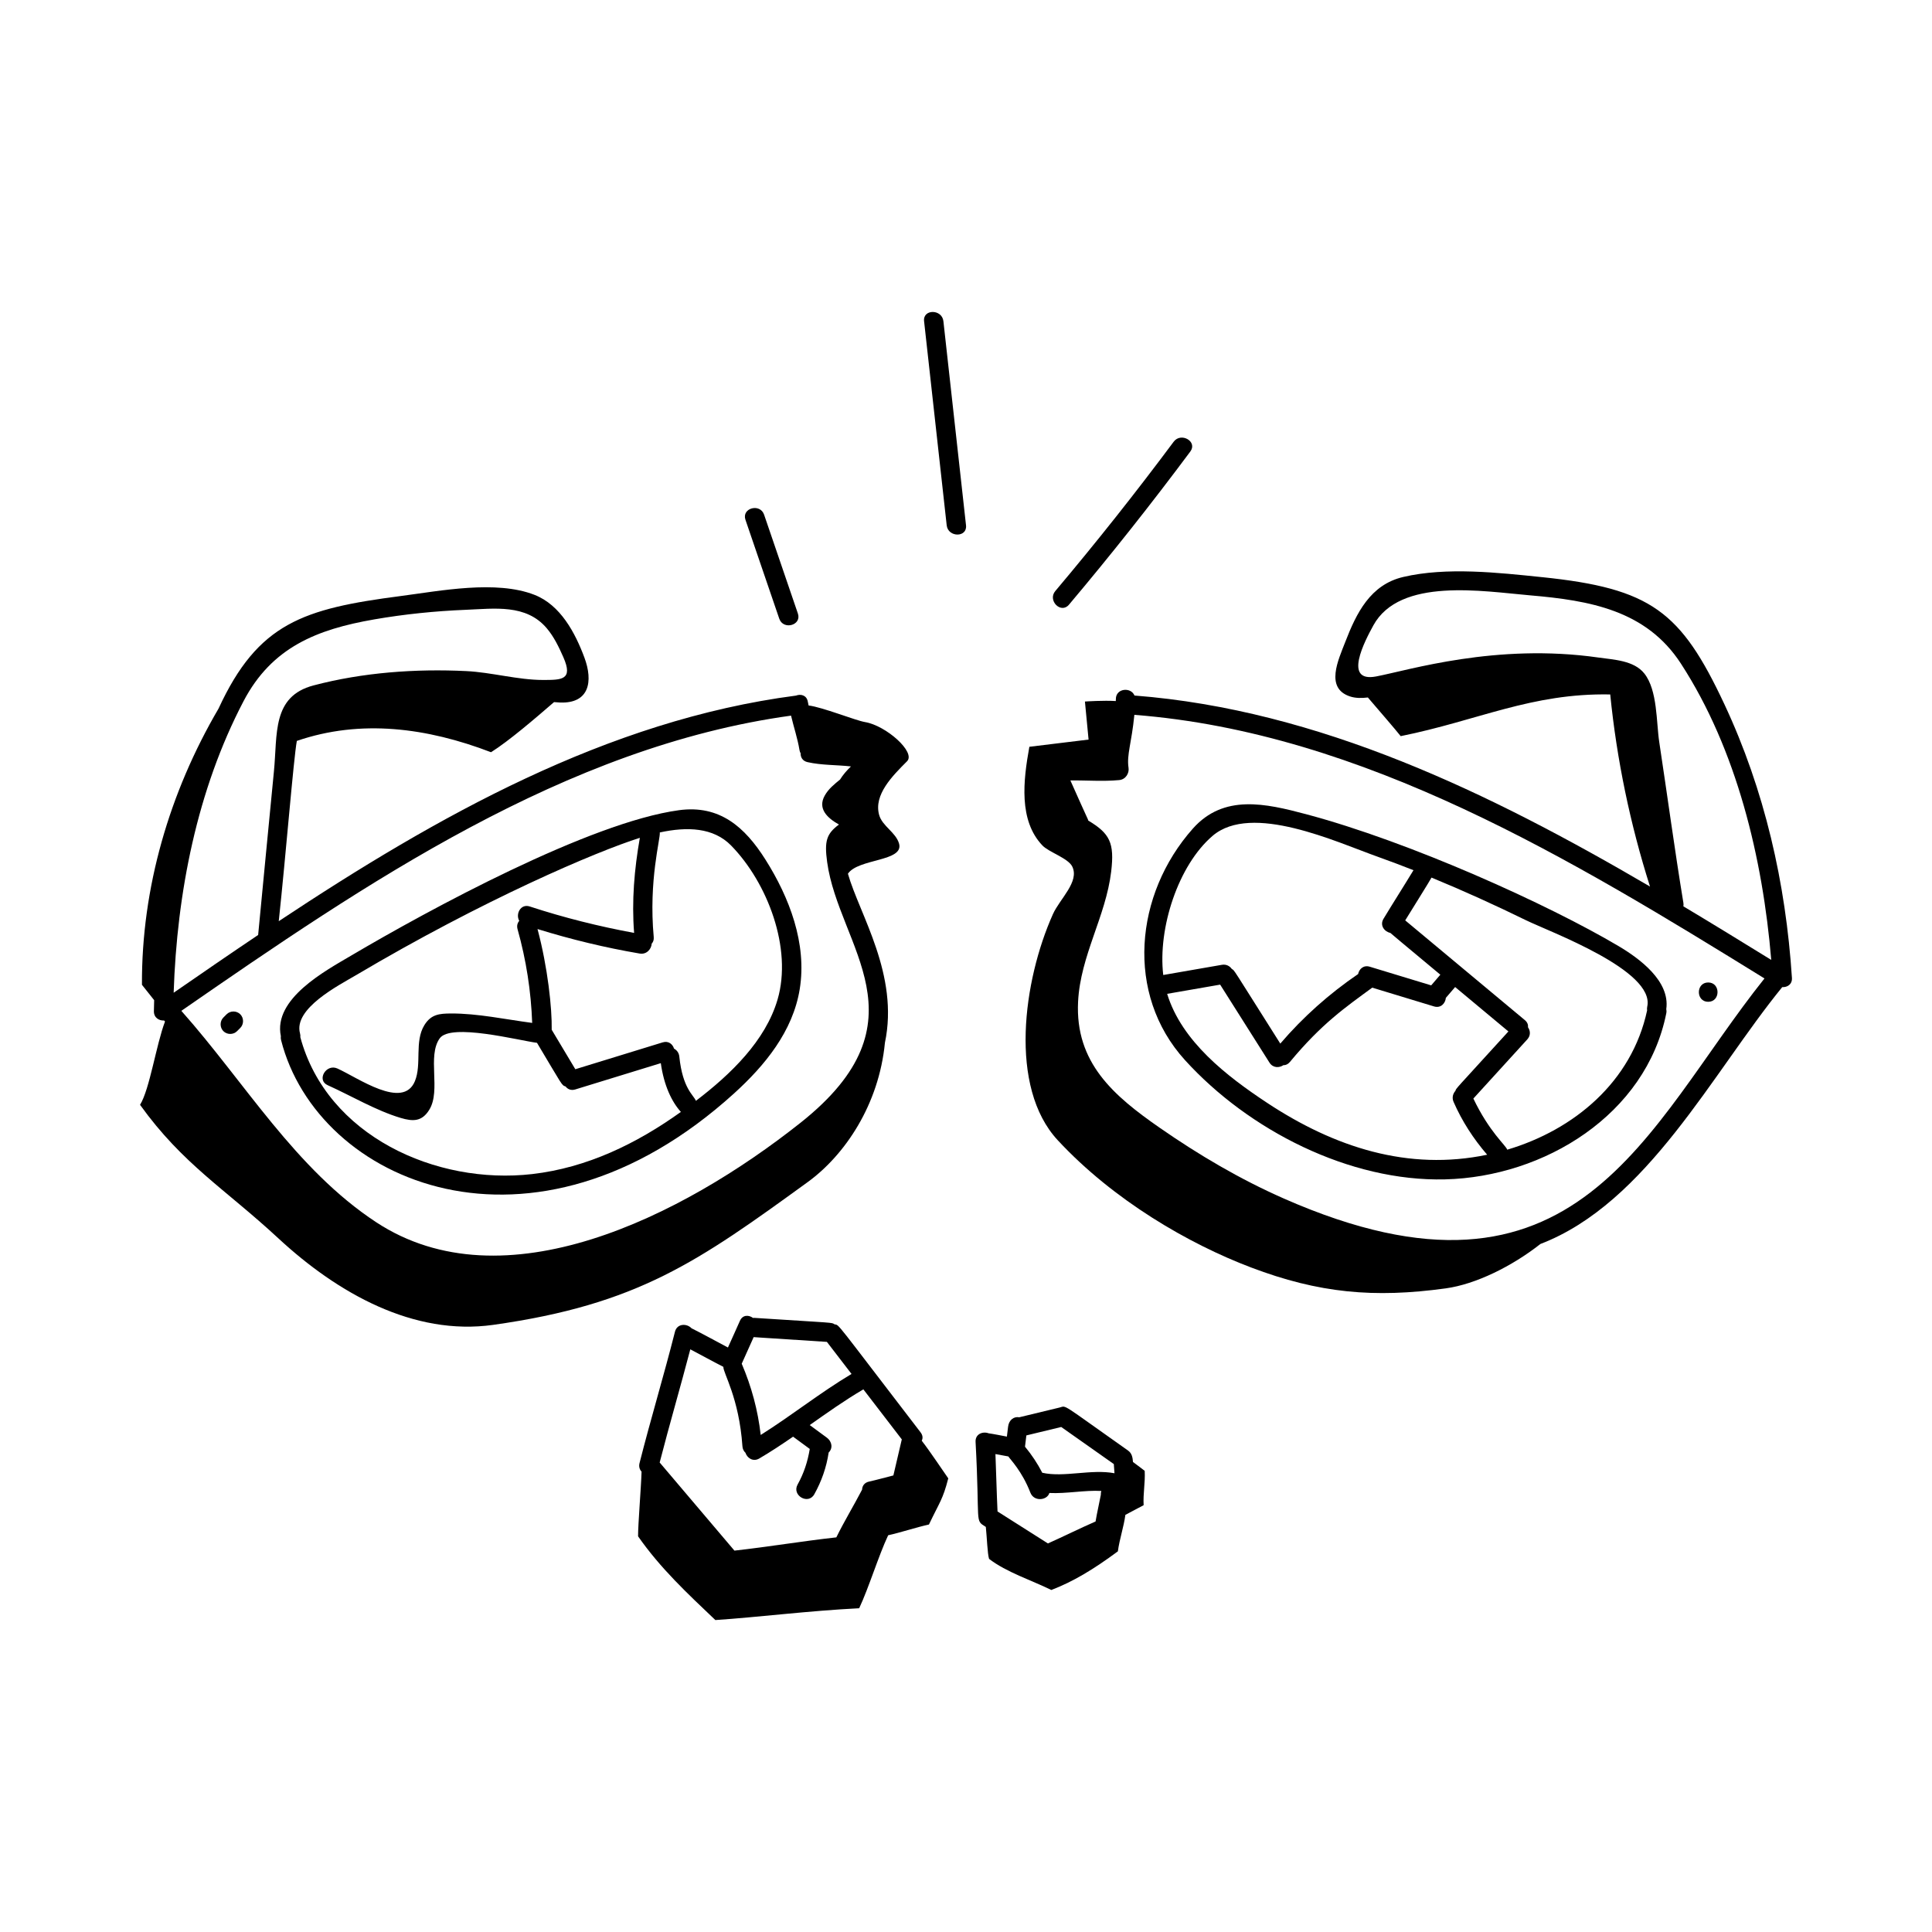 <svg id="Layer_1" enable-background="new 0 0 300 300" height="512" viewBox="0 0 300 300" width="512" xmlns="http://www.w3.org/2000/svg"><g id="not_found"><g><path d="m43.646 161.508c5.627 22.166 39.101 36.617 70.347 8.271 4.781-4.337 9.125-9.631 10.188-16.185 1.146-7.068-1.601-14.23-5.326-20.123-3.199-5.061-7.114-8.522-13.431-7.663-13.849 1.883-38.813 15.445-50.915 22.587-3.974 2.345-12.117 6.694-10.897 12.504-.027.187-.021.389.035.608zm69.879-30.217c5.666 5.791 9.53 15.979 7.219 23.901-1.877 6.435-7.289 11.632-12.684 15.746-.359-.922-2.054-1.856-2.577-6.881-.062-.592-.396-1.001-.82-1.227-.214-.699-.861-1.248-1.765-.97-4.521 1.39-9.042 2.779-13.563 4.169-1.222-2.042-2.445-4.085-3.667-6.128.062-3.306-.611-9.684-2.203-15.638 5.205 1.607 10.481 2.887 15.86 3.803 1.09.186 1.818-.699 1.875-1.543.221-.238.352-.571.311-1.012-.817-8.856 1.07-15.328.941-16.248 4.246-.922 8.325-.781 11.073 2.027zm-58.28 20.155c19.828-11.751 37.345-19.211 44.111-21.349-.862 4.904-1.279 9.783-.891 14.764-5.493-1.012-10.89-2.365-16.205-4.104-1.438-.471-2.228 1.196-1.63 2.232-.276.321-.412.763-.262 1.298 1.339 4.776 2.09 9.606 2.27 14.55-4.129-.542-8.478-1.482-12.6-1.463-1.817.008-3.109.126-4.146 1.817-1.562 2.549-.375 6.058-1.466 8.695-1.857 4.489-8.872-.548-12.036-1.97-1.747-.785-3.274 1.799-1.514 2.59 3.669 1.649 7.483 3.932 11.333 5.083 1.933.578 3.324.583 4.462-1.283 1.827-2.998-.368-8.319 1.612-11.077 1.724-2.4 12.242.329 15.103.702 4.034 6.741 3.795 6.557 4.438 6.777.318.42.841.665 1.506.461 4.427-1.361 8.854-2.722 13.28-4.082.487 3.475 1.697 5.999 3.118 7.572-6.884 4.927-14.555 8.666-23.084 9.65-14.938 1.724-31.898-5.942-36.009-21.258.019-.179.01-.372-.048-.58-1.07-3.874 6.085-7.502 8.657-9.026z"/><path d="m251.289 146.886c-10.797-6.394-32.285-16.158-48.522-20.469-6.235-1.655-12.743-3.156-17.541 2.248-9.049 10.191-10.54 25.684-1.231 35.94 9.887 10.894 25.54 18.889 40.395 18.527 15.377-.375 31.188-10.027 34.349-25.785.048-.238.043-.458-.001-.658.616-4.346-4.146-7.849-7.448-9.804zm-63.004-17.092c6.072-5.194 19.158.933 25.753 3.28 1.828.651 3.642 1.34 5.447 2.05-1.531 2.526-3.125 5.013-4.653 7.542-.622 1.031.146 2.003 1.056 2.194.196.186 1.81 1.524 7.768 6.49-.474.553-.947 1.105-1.421 1.658-3.18-.966-6.361-1.933-9.541-2.898-.974-.296-1.648.365-1.807 1.139-4.497 3.068-8.544 6.667-12.084 10.801-7.642-12.084-7.076-11.322-7.523-11.586-.322-.456-.865-.767-1.554-.647-3.033.527-6.066 1.054-9.099 1.581-.854-7.269 2.32-17.037 7.659-21.604zm8.418 41.418c-6.182-4.089-13.201-9.485-15.467-16.889 2.743-.477 5.486-.953 8.229-1.43 2.552 4.036 5.104 8.071 7.656 12.107.541.854 1.51.841 2.162.403.349.011.708-.135 1.014-.503 4.951-5.972 8.627-8.484 12.783-11.538 3.198.971 6.396 1.943 9.594 2.915 1.052.319 1.76-.478 1.838-1.329.48-.561.961-1.122 1.442-1.682 2.757 2.299 5.515 4.598 8.272 6.897-8.576 9.411-8.079 8.777-8.224 9.22-.388.432-.578 1.062-.288 1.724 1.313 3.003 3.083 5.726 5.214 8.199-12.252 2.557-23.702-1.132-34.226-8.094zm37.343 7.311c-.239-.705-2.768-2.725-5.262-7.94 2.79-3.061 5.58-6.121 8.369-9.181.558-.612.483-1.352.116-1.885.043-.379-.087-.778-.489-1.113-6.193-5.163-12.385-10.325-18.578-15.488 1.154-1.878 3.837-6.16 4.083-6.645 4.947 2.038 9.822 4.251 14.628 6.603 3.719 1.819 20.115 7.802 18.87 13.44-.046.209-.046.402-.019.582-2.375 11.07-11.32 18.538-21.719 21.627z"/><path d="m239.447 89.621c-6.791-.7-14.829-1.607-21.554-.029-5.11 1.199-7.265 5.592-9.011 10.117-1.063 2.756-3.169 7.146.748 8.434.863.284 1.819.278 2.771.161 1.777 2.085 4.196 4.86 5.098 6.004 12.022-2.422 20.274-6.704 32.536-6.476 1.016 10.123 3.095 20.136 6.177 29.831-24.829-14.539-51.403-27.442-80.051-29.661-.535-1.342-2.906-1.161-2.89.561.001.098-.01.197-.011.295-1.892-.117-4.617.063-4.793.076.188 1.969.376 3.938.565 5.907-3.065.374-6.129.747-9.194 1.12-.957 5.271-1.668 11.432 2.021 15.316 1.005 1.059 3.998 1.97 4.64 3.281 1.154 2.354-1.933 5.004-3.004 7.396-4.605 10.28-6.91 26.85.754 35.104 8.667 9.333 20.333 16.083 30 19.75 10.532 3.995 19.091 4.784 30.25 3.25 4.654-.64 10.284-3.423 14.694-6.892 16.588-6.354 26.719-26.612 37.549-39.885.785.047 1.573-.426 1.507-1.435-.952-14.705-4.236-29.167-10.51-42.541-6.742-14.369-11.357-17.939-28.291-19.685zm-26.2 7.501c4.113-7.514 17.04-5.302 24.375-4.674 9.233.791 18.009 2.307 23.392 10.6 8.665 13.351 12.697 30.202 14.024 46.007-4.489-2.77-9.037-5.562-13.644-8.32.027-.165.035-.338.004-.526-1.369-8.314-2.488-16.664-3.753-24.994-.466-3.072-.252-8.025-2.31-10.628-1.619-2.048-4.775-2.146-7.109-2.482-15.924-2.285-29.516 1.982-34.55 2.936-5.192.984-1.72-5.559-.429-7.917zm-13.91 88.978c-6.779-2.984-13.193-6.766-19.27-10.988-7.129-4.954-13.142-10.087-12.663-19.574.361-7.157 4.313-13.239 5.141-20.215.529-4.46-.217-5.897-3.554-7.904-.105-.366.06.163-2.782-6.232 2.528-.034 5.063.183 7.585-.057 1.033-.098 1.568-1.098 1.446-1.898-.311-2.038.474-3.841.904-8.23 35.643 2.758 68.074 22.551 97.845 40.931-18.357 22.962-28.916 54.303-74.654 34.168z"/><path d="m115.755 80.716c1.75 5.118 3.499 10.235 5.248 15.353.621 1.816 3.52 1.036 2.893-.798-1.75-5.118-3.499-10.235-5.248-15.353-.621-1.816-3.52-1.037-2.893.797z"/><path d="m150.003 81.574c-1.17-10.567-2.341-21.134-3.512-31.7-.21-1.898-3.212-1.919-3 0 1.171 10.566 2.342 21.133 3.512 31.7.21 1.897 3.213 1.919 3 0z"/><path d="m165.986 93.898c6.524-7.74 12.805-15.672 18.85-23.791 1.154-1.55-1.449-3.047-2.59-1.514-5.893 7.915-12.021 15.64-18.38 23.184-1.237 1.467.875 3.6 2.121 2.121z"/><path d="m21.748 171.558c6.654 9.254 13.139 13.003 21.5 20.75 9.185 8.51 20.978 15.156 33.333 13.417 22.5-3.167 31.833-9.833 48.833-22.167 5.771-4.187 11.062-12.015 11.996-21.638 2.227-10.554-3.948-19.929-5.744-26.247 1.582-2.375 8.73-1.876 7.941-4.674-.499-1.769-2.624-2.708-3.102-4.482-.842-3.124 2.053-6.015 4.339-8.305 1.403-1.405-3.248-5.546-6.526-6.089-1.477-.245-6.651-2.334-8.757-2.575-.038-.191-.088-.378-.12-.571-.168-1.021-1.081-1.256-1.841-.965-29.273 3.818-55.733 18.727-80.315 35.031 1.098-10.227 2.303-25.24 2.807-27.994 9.941-3.415 20.229-2.046 30.155 1.757 2.792-1.76 6.812-5.209 9.784-7.783.313.025.626.054.939.065 4.547.17 5.147-3.288 3.78-6.969-1.432-3.856-3.719-8.172-7.752-9.75-5.966-2.333-14.626-.617-20.785.184-15.106 1.965-22.136 4.167-28.277 17.475-7.609 12.987-11.973 27.829-11.894 42.891.632.795 1.264 1.591 1.896 2.386-.015.572-.034 1.145-.041 1.718-.013 1.008.799 1.485 1.582 1.44.047.053.095.105.143.158-1.369 3.6-2.376 10.514-3.874 12.933zm101.085-60.435c.421 1.792 1.015 3.542 1.315 5.363.032.192.096.351.174.489-.02.605.295 1.194 1.069 1.369 2.211.499 4.504.411 6.746.667-.647.623-1.237 1.292-1.69 2.029-.877.729-1.794 1.437-2.389 2.508-1.128 2.032.411 3.477 2.213 4.486-1.932 1.439-2.279 2.557-1.832 5.825 1.798 13.133 15.813 24.659-4.125 40.474-18.469 14.649-46.111 28.453-65.893 15.458-12.556-8.249-20.418-21.762-30.263-32.829 28.507-19.72 59.618-41.012 94.675-45.839zm-64.75-14.938c4.708-.816 9.473-1.301 14.247-1.495 4.47-.181 9.354-.916 12.561 2.856 1.124 1.323 1.885 2.917 2.582 4.495 1.569 3.555-.262 3.542-3.15 3.544-3.879.003-8.019-1.19-11.931-1.379-7.88-.381-16.061.209-23.712 2.227-6.485 1.709-5.576 7.587-6.145 13.339-.01.1-2.455 25.309-2.451 25.41-4.432 2.978-8.803 5.985-13.119 8.969.512-15.501 3.628-31.484 10.854-45.277 4.382-8.365 11.388-11.148 20.265-12.688z"/><path d="m265.248 152.558c-1.93 0-1.934 3 0 3 1.931 0 1.934-3 0-3z"/><path d="m34.688 160.118c.575.575 1.547.575 2.122 0l.5-.5c.573-.573.573-1.548 0-2.121-.575-.575-1.547-.575-2.122 0-.167.167-.333.333-.5.5-.573.573-.573 1.548 0 2.121z"/><path d="m142.955 222.426c-13.56-17.652-12.564-16.617-13.374-16.788-.479-.311.265-.178-12.441-1-.077-.005-.146.003-.216.008-.661-.488-1.609-.503-2.03.453-.608 1.385-1.239 2.76-1.86 4.14-1.889-.989-3.748-2.034-5.656-2.987-.714-.769-2.238-.776-2.571.542-1.726 6.826-3.773 13.565-5.5 20.392-.14.552.018 1.008.315 1.332-.075 2.5-.556 8.26-.542 10.042 3.501 4.999 7.58 8.792 12 13 6.558-.432 14.541-1.444 22.333-1.833 1.517-3.239 2.982-8.093 4.5-11.333 1.742-.37 4.591-1.297 6.333-1.667 1.667-3.5 2.153-3.867 3-7.167-.708-.994-2.809-4.169-4.118-5.847.186-.372.178-.826-.175-1.285zm-25.923-14.806c.217.029-1.18-.065 11.367.746 1.275 1.66 2.551 3.32 3.826 4.98-4.866 2.9-9.31 6.459-14.103 9.474-.435-3.832-1.422-7.492-2.949-11.064.61-1.382 1.24-2.757 1.858-4.136zm-9.842 1.903c1.715.899 3.408 1.839 5.133 2.719-.046.952 2.439 4.789 2.96 12.334.03.435.212.767.468 1.005.272.823 1.182 1.458 2.151.89 1.797-1.053 3.532-2.205 5.247-3.386.863.635 1.726 1.27 2.589 1.904-.316 1.954-.916 3.788-1.886 5.527-.942 1.688 1.648 3.202 2.59 1.514 1.129-2.023 1.891-4.189 2.231-6.48.672-.657.556-1.696-.31-2.333-.877-.645-1.753-1.29-2.63-1.935 2.728-1.923 5.452-3.854 8.33-5.544 1.989 2.589 3.979 5.179 5.968 7.768-.417 1.871-.89 3.728-1.308 5.598-1.264.316-2.518.675-3.79.958-.724.161-1.049.688-1.071 1.251-1.297 2.489-2.761 4.887-3.997 7.407-5.288.583-10.537 1.471-15.824 2.057-3.87-4.561-7.739-9.121-11.608-13.682 1.511-5.877 3.221-11.701 4.756-17.572z"/><path d="m177.748 228.391c-.391-.297-1.134-.879-1.819-1.376-.059-.731-.171-1.355-.771-1.778-10.69-7.534-9.469-6.96-10.642-6.673-2.082.503-4.164 1.006-6.246 1.509-.863-.155-1.618.444-1.735 1.474-.058.51-.121 1.019-.185 1.528-.648-.125-2.216-.435-2.836-.512-.902-.338-2.094.101-2.027 1.332.702 13.001-.196 12.067 1.592 13.204.171 1.617.249 4.167.503 4.96 2.682 2.073 6.628 3.331 9.667 4.833 3.407-1.311 6.5-3.167 10.333-6 .27-1.968.896-3.698 1.167-5.667.863-.483 1.971-1.016 2.833-1.5-.095-1.889.262-3.444.167-5.333zm-12.961-6.808c2.722 1.919 5.444 3.838 8.166 5.756.036.476.073.951.103 1.427-3.613-.684-7.852.687-11.213-.077-.742-1.439-1.632-2.785-2.682-4.047.067-.584.139-1.168.212-1.751 1.805-.436 3.61-.872 5.415-1.308zm-4.793 10.19c.565 1.466 2.623 1.201 2.952.058 2.66.131 5.525-.466 8.067-.316-.063.191-.09.392-.076.593-.259 1.385-.588 2.756-.819 4.146-2.488 1.089-4.919 2.303-7.399 3.41-2.608-1.655-5.216-3.311-7.824-4.966-.14-2.969-.202-5.942-.324-8.912.666.129 1.334.25 2.002.369.256.413 2.133 2.284 3.42 5.619z"/></g></g></svg>